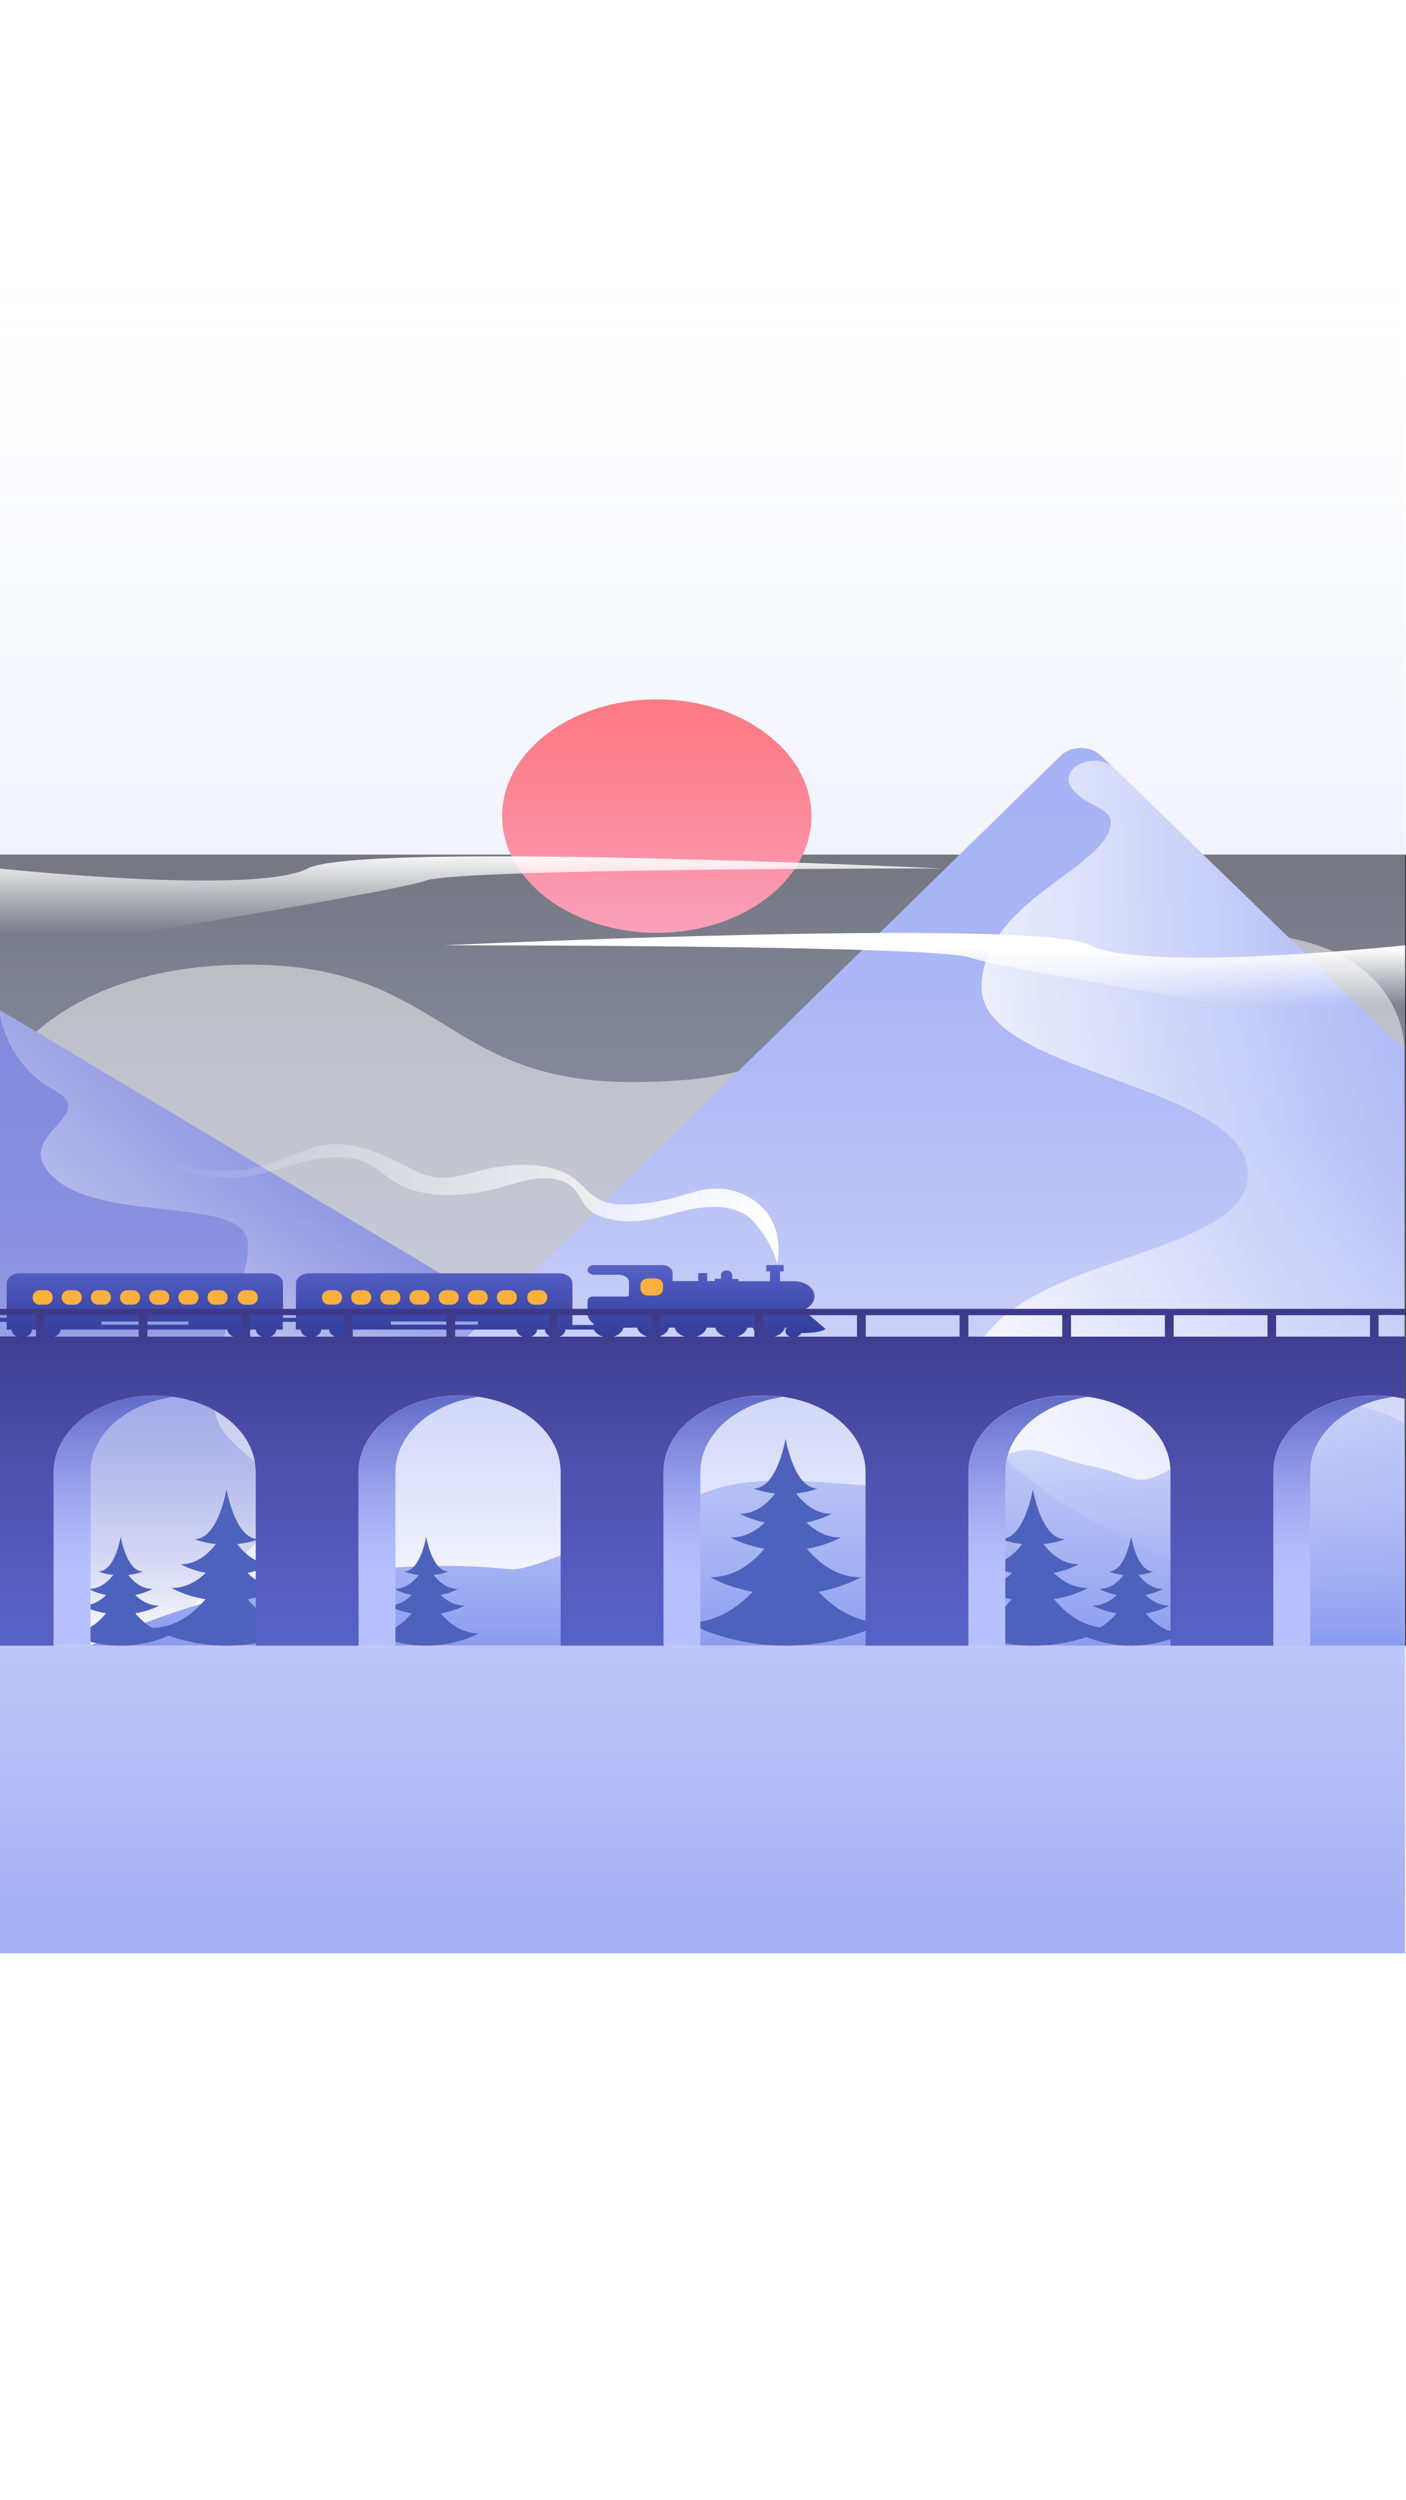 <?xml version="1.0" encoding="utf-8"?>
<!-- Generator: Adobe Illustrator 22.0.1, SVG Export Plug-In . SVG Version: 6.00 Build 0)  -->
<svg version="1.1" xmlns="http://www.w3.org/2000/svg" xmlns:xlink="http://www.w3.org/1999/xlink" x="0px" y="0px" height="800px" width="450px"
	 viewBox="0 0 800 450" style="enable-background:new 0 0 450 800;" xml:space="preserve">
<rect x="0" y="0" width="800" height="450" fill="#333333" stroke="none"/>
<style type="text/css">
	.st0{fill:url(#XMLID_4_);}
	.st1{opacity:0.49;fill:#FFFFFF;}
	.st2{fill:url(#sun_1_);}
	.st3{fill:url(#XMLID_17_);}
	.st4{opacity:0.4;fill:url(#XMLID_20_);}
	.st5{fill:url(#XMLID_21_);}
	.st6{opacity:0.8;fill:url(#XMLID_25_);}
	.st7{fill:url(#XMLID_26_);}
	.st8{fill:#FBB040;}
	.st9{fill:url(#smoke_1_);}
	.st10{fill:url(#XMLID_27_);}
	.st11{fill:#4D62BD;}
	.st12{fill:url(#XMLID_31_);}
	.st13{fill:url(#XMLID_32_);}
	.st14{fill:url(#XMLID_33_);}
	.st15{fill:url(#XMLID_34_);}
	.st16{fill:url(#XMLID_35_);}
	.st17{fill:url(#XMLID_36_);}
	.st18{fill:url(#XMLID_37_);}
	.st19{fill:url(#XMLID_40_);}
	#sun{
	animation : set 15s ease-in-out infinite;
	animation-fill-mode : forwards
	}
	@keyframes set{
	0%{
	transform : translate(0,-100px)
	}
    100%{
	transform : translate(-400px,400px)
}
	}
	#train{animation : move 15s ease-in-out infinite}
	@keyframes move{
	0%{
	transform : translateX(-470px)
	}
	100%{
	transform : translateX(850px)
	}
	}
	#smoke{
	animation : smoky 15s ease-in-out infinite;
	transform-origin : 50%;
	transform-box : fill-box
	}
	@keyframes smoky{

	0%,10%{
	transform : scaleY(.8)
	}
	20%,30%{
	transform : scaleY(1.2)
	}
	40%,50%{
	transform : scaleY(.8)
	}
	60%,70%{
	transform : scaleY(1.2)
	}
	80%,100%{
	transform : scaleY(.8)
	}
	}
</style>
<g id="BACKGROUND">
	<linearGradient id="XMLID_4_" gradientUnits="userSpaceOnUse" x1="399.5" y1="598.241" x2="399.5" y2="-386.003">
		<stop  offset="0" style="stop-color:#A7B2F5"/>
		<stop  offset="0.441" style="stop-color:#CBD2F9;stop-opacity:0.559"/>
		<stop  offset="1" style="stop-color:#FFFFFF;stop-opacity:0"/>
	</linearGradient>
	<rect id="XMLID_1_" x="-0.5" y="-394.4" class="st0" width="800" height="1019.4"/>
</g>
<g id="OBJECTS">
	<g id="XMLID_2_">
		<path id="XMLID_57_" class="st1" d="M-0.5,126c0,0,30.7-63.4,141.7-63.4s110.7,66.8,218.3,66.8c159.3,0,69.4-84.9,340.7-84.9
			c98.8,0,98.8,64.5,98.8,64.5v274.8H-0.5V126z"/>
		<linearGradient id="sun_1_" gradientUnits="userSpaceOnUse" x1="373.688" y1="-107.914" x2="373.688" y2="55.54">
			<stop  offset="0" style="stop-color:#FC7881"/>
			<stop  offset="0.226" style="stop-color:#FC7D88"/>
			<stop  offset="0.565" style="stop-color:#FB8C9D"/>
			<stop  offset="0.973" style="stop-color:#FAA3BF"/>
			<stop  offset="1" style="stop-color:#FAA5C1"/>
		</linearGradient>
		<ellipse id="sun" class="st2" cx="373.7" cy="-21.9" rx="88" ry="66.4"/>
		<g id="XMLID_12_">
			<g id="XMLID_8_">
				<g id="XMLID_39_">
					<linearGradient id="XMLID_17_" gradientUnits="userSpaceOnUse" x1="302.165" y1="452.264" x2="302.165" y2="116.619">
						<stop  offset="0" style="stop-color:#FFFFFF"/>
						<stop  offset="1.338893e-02" style="stop-color:#FBFBFE"/>
						<stop  offset="0.149" style="stop-color:#D6D9F4"/>
						<stop  offset="0.292" style="stop-color:#B8BDEC"/>
						<stop  offset="0.442" style="stop-color:#A1A7E6"/>
						<stop  offset="0.601" style="stop-color:#9097E1"/>
						<stop  offset="0.776" style="stop-color:#868EDF"/>
						<stop  offset="1" style="stop-color:#838BDE"/>
					</linearGradient>
					<polygon id="XMLID_24_" class="st3" points="-0.5,88.2 604.8,450 -0.5,450 					"/>
				</g>
				<linearGradient id="XMLID_20_" gradientUnits="userSpaceOnUse" x1="173.362" y1="143.263" x2="74.866" y2="240">
					<stop  offset="0" style="stop-color:#FFFFFF;stop-opacity:0"/>
					<stop  offset="1" style="stop-color:#FFFFFF"/>
				</linearGradient>
				<path id="XMLID_196_" class="st4" d="M-0.5,88.2c0,0,3,30.5,31,45.6c28,15.1-26,25.7,0,49.8s94,12.9,108,30.6
					c14,17.7-35.1,87.9-9.6,116.2c25.6,28.3,49.2,29.6,49.2,29.6l107.3-100.9L-0.5,88.2z"/>
			</g>
			<g id="XMLID_38_">
				<linearGradient id="XMLID_21_" gradientUnits="userSpaceOnUse" x1="442.553" y1="446.226" x2="442.553" y2="-88.292">
					<stop  offset="0" style="stop-color:#FFFFFF"/>
					<stop  offset="2.356392e-02" style="stop-color:#FAFBFE"/>
					<stop  offset="0.186" style="stop-color:#DCE0FB"/>
					<stop  offset="0.358" style="stop-color:#C5CCF8"/>
					<stop  offset="0.541" style="stop-color:#B4BDF6"/>
					<stop  offset="0.743" style="stop-color:#AAB5F5"/>
					<stop  offset="1" style="stop-color:#A7B2F5"/>
				</linearGradient>
				<path id="XMLID_22_" class="st5" d="M603.8-56.5L86.1,450H799V110.8L626.2-56.5C620.5-62,609.4-62,603.8-56.5z"/>
				<linearGradient id="XMLID_25_" gradientUnits="userSpaceOnUse" x1="551" y1="198.302" x2="799" y2="198.302">
					<stop  offset="0" style="stop-color:#FFFFFF"/>
					<stop  offset="1" style="stop-color:#FFFFFF;stop-opacity:0"/>
				</linearGradient>
				<path id="XMLID_23_" class="st6" d="M633.7-49.2c-10.2-9.9-31.2-0.6-24.3,10.7c0.1,0.2,0.3,0.4,0.4,0.6
					c7.2,10.2,22.2,11.3,22.2,19.2c0,26-73.5,44.5-73.5,94.3s151.5,54.3,151.5,106.4c0,52.1-159.1,44.1-159.1,121.1S799,450,799,450
					V110.8L633.7-49.2z"/>
			</g>
		</g>
		<g id="train">
			<g id="XMLID_221_">
				<linearGradient id="XMLID_26_" gradientUnits="userSpaceOnUse" x1="234.959" y1="278.691" x2="234.959" y2="232.883">
					<stop  offset="0" style="stop-color:#313C99"/>
					<stop  offset="0.308" style="stop-color:#3944A3"/>
					<stop  offset="0.83" style="stop-color:#505BBE"/>
					<stop  offset="1" style="stop-color:#5963C8"/>
				</linearGradient>
				<path id="XMLID_327_" class="st7" d="M458,259.8h-3.9c5.3-0.8,9.3-4.3,9.3-8.5c0-2.4-1.3-4.6-3.4-6.1c-2.1-1.6-5-2.5-8.1-2.5
					h-8.1v-5.6h2.1v-3.6H436v3.6h2.1v5.6h-18v-1.3h-3.5V239c0-1.5-1.8-2.7-3.8-2.4c-1.6,0.2-2.6,1.3-2.6,2.5v2.2h-3.4v1.3h-4.4v-4.5
					h-5.1v4.5h-14.6v-4.7c0-2.4-2.6-4.4-5.8-4.4h-39c-2.1,0-3.7,1.3-3.6,2.9c0.1,1.5,1.8,2.6,3.8,2.6h14.1c3.1,0,5.7,1.9,5.7,4.3v7
					c0,0.6-0.7,1.1-1.5,1.1h-19c-1.7,0-3.1,1.1-3.1,2.4v7.2c0,2.4,1.4,4.5,3.6,6c0,0.2-0.1,0.4-0.1,0.6h-12.1v-23.8
					c0-3.1-3.3-5.6-7.5-5.6H175.9c-4.1,0-7.5,2.5-7.5,5.6v19.7h-7.4v-19.7c0-3.1-3.3-5.6-7.5-5.6H11.3c-4.1,0-7.5,2.5-7.5,5.6v19.7
					h-4.3v2.3h4.3v4.4h2.8c0,2.4,2.6,4.4,5.8,4.4c3.2,0,5.8-2,5.8-4.4h4.6c0,2.4,2.6,4.4,5.8,4.4c3.2,0,5.8-2,5.8-4.4h95
					c0,2.4,2.6,4.4,5.8,4.4c3.2,0,5.8-2,5.8-4.4h4.6c0,2.4,2.6,4.4,5.8,4.4c3.2,0,5.8-2,5.8-4.4h3.7v-4.4h7.4v4.4h2.8
					c0,2.4,2.6,4.4,5.8,4.4c3.2,0,5.8-2,5.8-4.4h4.6c0,2.4,2.6,4.4,5.8,4.4c3.2,0,5.8-2,5.8-4.4h95c0,2.4,2.6,4.4,5.8,4.4
					c3.2,0,5.8-2,5.8-4.4h4.6c0,2.4,2.6,4.4,5.8,4.4c3.2,0,5.8-2,5.8-4.4h16.2c1.2,2.6,4.4,4.4,8.2,4.4c4.4,0,7.9-2.4,8.6-5.5h7.8
					c0.9,3.2,4.7,5.5,9.1,5.5c4.5,0,8.2-2.4,9.1-5.5h3.2c0.9,3.2,4.6,5.5,9.1,5.5c4.5,0,8.2-2.4,9.1-5.5h4.9
					c0.9,3.2,4.6,5.5,9.1,5.5s8.2-2.4,9.1-5.5h3.2c0.9,3.2,4.6,5.5,9.1,5.5c4.5,0,8.2-2.4,9.1-5.5h1.1c-0.7,0.8-1,1.8-0.7,2.8
					c0.4,1.3,1.9,2.4,3.6,2.7c2.4,0.3,4.6-0.8,5.3-2.4c11.4,0,13.9-2.3,13.9-2.3L458,259.8z M107.2,267.4H57.7v-1.8h49.5V267.4z
					 M271.9,267.4h-49.5v-1.8h49.5V267.4z"/>
				<path id="XMLID_16_" class="st8" d="M368.4,250.8h4.9c2.2,0,4-1.8,4-4v-1.7c0-2.2-1.8-4-4-4h-4.9c-2.2,0-4,1.8-4,4v1.7
					C364.4,249.1,366.2,250.8,368.4,250.8z"/>
				<g id="XMLID_217_">
					<path id="XMLID_203_" class="st8" d="M304,256h3.4c2.2,0,4-1.8,4-4v-0.2c0-2.2-1.8-4-4-4H304c-2.2,0-4,1.8-4,4v0.2
						C300,254.2,301.8,256,304,256z"/>
					<path id="XMLID_206_" class="st8" d="M286.7,256h3.4c2.2,0,4-1.8,4-4v-0.2c0-2.2-1.8-4-4-4h-3.4c-2.2,0-4,1.8-4,4v0.2
						C282.7,254.2,284.5,256,286.7,256z"/>
					<path id="XMLID_207_" class="st8" d="M270.1,256h3.4c2.2,0,4-1.8,4-4v-0.2c0-2.2-1.8-4-4-4h-3.4c-2.2,0-4,1.8-4,4v0.2
						C266.1,254.2,267.9,256,270.1,256z"/>
					<path id="XMLID_208_" class="st8" d="M253.6,256h3.4c2.2,0,4-1.8,4-4v-0.2c0-2.2-1.8-4-4-4h-3.4c-2.2,0-4,1.8-4,4v0.2
						C249.6,254.2,251.3,256,253.6,256z"/>
					<path id="XMLID_209_" class="st8" d="M237,256h3.4c2.2,0,4-1.8,4-4v-0.2c0-2.2-1.8-4-4-4H237c-2.2,0-4,1.8-4,4v0.2
						C233,254.2,234.8,256,237,256z"/>
					<path id="XMLID_214_" class="st8" d="M220.4,256h3.4c2.2,0,4-1.8,4-4v-0.2c0-2.2-1.8-4-4-4h-3.4c-2.2,0-4,1.8-4,4v0.2
						C216.4,254.2,218.2,256,220.4,256z"/>
					<path id="XMLID_215_" class="st8" d="M203.8,256h3.4c2.2,0,4-1.8,4-4v-0.2c0-2.2-1.8-4-4-4h-3.4c-2.2,0-4,1.8-4,4v0.2
						C199.8,254.2,201.6,256,203.8,256z"/>
					<path id="XMLID_216_" class="st8" d="M187.2,256h3.4c2.2,0,4-1.8,4-4v-0.2c0-2.2-1.8-4-4-4h-3.4c-2.2,0-4,1.8-4,4v0.2
						C183.2,254.2,185,256,187.2,256z"/>
				</g>
				<g id="XMLID_227_">
					<path id="XMLID_281_" class="st8" d="M139.3,256h3.4c2.2,0,4-1.8,4-4v-0.2c0-2.2-1.8-4-4-4h-3.4c-2.2,0-4,1.8-4,4v0.2
						C135.3,254.2,137.1,256,139.3,256z"/>
					<path id="XMLID_280_" class="st8" d="M122.1,256h3.4c2.2,0,4-1.8,4-4v-0.2c0-2.2-1.8-4-4-4h-3.4c-2.2,0-4,1.8-4,4v0.2
						C118.1,254.2,119.9,256,122.1,256z"/>
					<path id="XMLID_278_" class="st8" d="M105.5,256h3.4c2.2,0,4-1.8,4-4v-0.2c0-2.2-1.8-4-4-4h-3.4c-2.2,0-4,1.8-4,4v0.2
						C101.5,254.2,103.3,256,105.5,256z"/>
					<path id="XMLID_240_" class="st8" d="M88.9,256h3.4c2.2,0,4-1.8,4-4v-0.2c0-2.2-1.8-4-4-4h-3.4c-2.2,0-4,1.8-4,4v0.2
						C84.9,254.2,86.7,256,88.9,256z"/>
					<path id="XMLID_239_" class="st8" d="M72.3,256h3.4c2.2,0,4-1.8,4-4v-0.2c0-2.2-1.8-4-4-4h-3.4c-2.2,0-4,1.8-4,4v0.2
						C68.3,254.2,70.1,256,72.3,256z"/>
					<path id="XMLID_238_" class="st8" d="M55.7,256h3.4c2.2,0,4-1.8,4-4v-0.2c0-2.2-1.8-4-4-4h-3.4c-2.2,0-4,1.8-4,4v0.2
						C51.7,254.2,53.5,256,55.7,256z"/>
					<path id="XMLID_237_" class="st8" d="M39.1,256h3.4c2.2,0,4-1.8,4-4v-0.2c0-2.2-1.8-4-4-4h-3.4c-2.2,0-4,1.8-4,4v0.2
						C35.1,254.2,36.9,256,39.1,256z"/>
					<path id="XMLID_234_" class="st8" d="M22.5,256H26c2.2,0,4-1.8,4-4v-0.2c0-2.2-1.8-4-4-4h-3.4c-2.2,0-4,1.8-4,4v0.2
						C18.5,254.2,20.3,256,22.5,256z"/>
				</g>
			</g>
			<linearGradient id="smoke_1_" gradientUnits="userSpaceOnUse" x1="92.623" y1="198.302" x2="442.997" y2="198.302">
				<stop  offset="0" style="stop-color:#FFFFFF;stop-opacity:0"/>
				<stop  offset="1" style="stop-color:#FFFFFF"/>
			</linearGradient>
			<path id="smoke" class="st9" d="M442.5,232c1.3-9.4,0.3-19.3-5.6-27.6c-5.9-8.3-17.6-14.8-30.1-14.4c-8.5,0.2-16.3,3.3-24.3,5.5
				c-8.3,2.2-17.1,3.4-25.9,3.5c-4.6,0.1-9.4-0.2-13.5-1.8c-6.8-2.6-10.4-8.3-15.7-12.4c-13.4-10.3-35.8-9.8-53.9-5.1
				c-8.3,2.1-16.8,5-25.5,3.9c-5.9-0.8-11.1-3.4-16.1-6c-14.4-7.4-30.9-15.1-47.9-12.3c-8.3,1.3-15.5,5-23,8
				c-10.9,4.2-23,7-35.2,6.7c-12.2-0.2-24.6-3.7-33.1-10.3c1,4.7,5.6,8,11.3,10c11.9,4.2,25.7,5.3,38.5,3.2
				c11-1.8,21.2-5.9,31.9-8.6c10.8-2.6,23.1-3.6,32.9,0.5c7,3,11.9,8.2,18.3,12c16.8,9.8,41,7.8,60.9,2.1c6.3-1.8,12.5-3.9,19.2-4.6
				c6.7-0.7,14,0.3,18.8,3.9c5,3.8,6.1,9.7,10.7,13.8c4.5,4.1,11.7,5.8,18.7,6.4c19.1,1.6,32.2-7.4,50.4-8
				c6.9-0.2,14.1,0.9,19.4,4.2c3.9,2.4,6.5,5.7,8.9,8.9c4.2,5.8,7.8,11.9,9.3,18.4"/>
		</g>
		<linearGradient id="XMLID_27_" gradientUnits="userSpaceOnUse" x1="425.25" y1="275.672" x2="425.25" y2="467.018">
			<stop  offset="0" style="stop-color:#7F92EE;stop-opacity:0"/>
			<stop  offset="1" style="stop-color:#7F92EE"/>
		</linearGradient>
		<path id="XMLID_200_" class="st10" d="M799,324c0,0-37.2-29.4-98.8,6.4c-61.7,35.8-42.9,25.3-78.3,17.7
			c-35.4-7.5-30.4-18.1-70.9,3s-104.5-7.7-152.5,12.8c-48,20.5-94.4,44-108.1,42.6C164.5,393.7,51.5,450,51.5,450H799V324z"/>
		<g id="XMLID_18_">
			<g id="XMLID_11_">
				<g>
					<path id="XMLID_78_" class="st11" d="M587.7,392.5c11.2,0,18.2-3.1,18.2-3.1c-13.5,0-18.2-28.4-18.2-28.4v0v0l0,0v0
						c0,0-4.7,28.4-18.2,28.4C569.5,389.4,576.6,392.5,587.7,392.5L587.7,392.5L587.7,392.5L587.7,392.5L587.7,392.5z"/>
					<path id="XMLID_77_" class="st11" d="M587.7,409.8c15.7,0,26.1-6.1,26.1-6.1c-17.7,0-26.1-22.1-26.1-22.1s-8.4,22.1-26.1,22.1
						C561.7,403.7,572.1,409.8,587.7,409.8L587.7,409.8L587.7,409.8L587.7,409.8L587.7,409.8z"/>
					<path id="XMLID_76_" class="st11" d="M587.7,424.6c18.8,0,31.3-7.4,31.3-7.4c-21.2,0-31.3-26.5-31.3-26.5s-10,26.5-31.3,26.5
						C556.5,417.3,569,424.6,587.7,424.6L587.7,424.6L587.7,424.6L587.7,424.6L587.7,424.6z"/>
					<path id="XMLID_75_" class="st11" d="M587.7,450c25.7,0,42.8-10.1,42.8-10.1c-29.1,0-42.8-36.4-42.8-36.4s-13.7,36.4-42.8,36.4
						C544.9,439.9,562,450,587.7,450L587.7,450L587.7,450L587.7,450L587.7,450z"/>
				</g>
			</g>
			<g id="XMLID_193_">
				<g>
					<path id="XMLID_74_" class="st11" d="M128.9,392.5c11.2,0,18.2-3.1,18.2-3.1c-13.5,0-18.2-28.4-18.2-28.4v0v0l0,0v0
						c0,0-4.7,28.4-18.2,28.4C110.7,389.4,117.8,392.5,128.9,392.5L128.9,392.5L128.9,392.5L128.9,392.5L128.9,392.5z"/>
					<path id="XMLID_73_" class="st11" d="M128.9,409.8c15.7,0,26.1-6.1,26.1-6.1c-17.7,0-26.1-22.1-26.1-22.1s-8.4,22.1-26.1,22.1
						C102.9,403.7,113.3,409.8,128.9,409.8L128.9,409.8L128.9,409.8L128.9,409.8L128.9,409.8z"/>
					<path id="XMLID_72_" class="st11" d="M128.9,424.6c18.8,0,31.3-7.4,31.3-7.4c-21.2,0-31.3-26.5-31.3-26.5s-10,26.5-31.3,26.5
						C97.7,417.3,110.2,424.6,128.9,424.6L128.9,424.6L128.9,424.6L128.9,424.6L128.9,424.6z"/>
					<path id="XMLID_71_" class="st11" d="M128.9,450c25.7,0,42.8-10.1,42.8-10.1c-29.1,0-42.8-36.4-42.8-36.4s-13.7,36.4-42.8,36.4
						C86.1,439.9,103.2,450,128.9,450L128.9,450L128.9,450L128.9,450L128.9,450z"/>
				</g>
			</g>
			<g id="XMLID_14_">
				<g>
					<path id="XMLID_70_" class="st11" d="M242.5,410c7.8,0,12.7-2.2,12.7-2.2c-9.4,0-12.7-19.8-12.7-19.8v0v0l0,0v0
						c0,0-3.3,19.8-12.7,19.8C229.8,407.8,234.8,410,242.5,410L242.5,410L242.5,410L242.5,410L242.5,410z"/>
					<path id="XMLID_69_" class="st11" d="M242.5,422c10.9,0,18.1-4.3,18.1-4.3c-12.3,0-18.1-15.4-18.1-15.4s-5.8,15.4-18.1,15.4
						C224.4,417.8,231.6,422,242.5,422L242.5,422L242.5,422L242.5,422L242.5,422z"/>
					<path id="XMLID_68_" class="st11" d="M242.5,432.3c13.1,0,21.8-5.1,21.8-5.1c-14.8,0-21.8-18.5-21.8-18.5s-7,18.5-21.8,18.5
						C220.8,427.2,229.5,432.3,242.5,432.3L242.5,432.3L242.5,432.3L242.5,432.3L242.5,432.3z"/>
					<path id="XMLID_67_" class="st11" d="M242.5,450c17.9,0,29.8-7,29.8-7c-20.3,0-29.8-25.3-29.8-25.3S233,443,212.7,443
						C212.7,443,224.6,450,242.5,450L242.5,450L242.5,450L242.5,450L242.5,450z"/>
				</g>
			</g>
			<g id="XMLID_15_">
				<g>
					<path id="XMLID_66_" class="st11" d="M68.7,410c7.8,0,12.7-2.2,12.7-2.2c-9.4,0-12.7-19.8-12.7-19.8v0v0l0,0v0
						c0,0-3.3,19.8-12.7,19.8C56,407.8,60.9,410,68.7,410L68.7,410L68.7,410L68.7,410L68.7,410z"/>
					<path id="XMLID_65_" class="st11" d="M68.7,422c10.9,0,18.1-4.3,18.1-4.3c-12.3,0-18.1-15.4-18.1-15.4s-5.8,15.4-18.1,15.4
						C50.5,417.8,57.8,422,68.7,422L68.7,422L68.7,422L68.7,422L68.7,422z"/>
					<path id="XMLID_64_" class="st11" d="M68.7,432.3c13.1,0,21.8-5.1,21.8-5.1c-14.8,0-21.8-18.5-21.8-18.5s-7,18.5-21.8,18.5
						C46.9,427.2,55.6,432.3,68.7,432.3L68.7,432.3L68.7,432.3L68.7,432.3L68.7,432.3z"/>
					<path id="XMLID_63_" class="st11" d="M68.7,450c17.9,0,29.8-7,29.8-7c-20.3,0-29.8-25.3-29.8-25.3S59.1,443,38.9,443
						C38.9,443,50.8,450,68.7,450L68.7,450L68.7,450L68.7,450L68.7,450z"/>
				</g>
			</g>
			<g id="XMLID_213_">
				<g>
					<path id="XMLID_60_" class="st11" d="M643.6,410c7.8,0,12.7-2.2,12.7-2.2c-9.4,0-12.7-19.8-12.7-19.8v0v0v0v0
						c0,0-3.3,19.8-12.7,19.8C630.9,407.8,635.8,410,643.6,410L643.6,410L643.6,410L643.6,410L643.6,410z"/>
					<path id="XMLID_59_" class="st11" d="M643.6,422c10.9,0,18.1-4.3,18.1-4.3c-12.3,0-18.1-15.4-18.1-15.4s-5.8,15.4-18.1,15.4
						C625.5,417.8,632.7,422,643.6,422L643.6,422L643.6,422L643.6,422L643.6,422z"/>
					<path id="XMLID_58_" class="st11" d="M643.6,432.3c13.1,0,21.8-5.1,21.8-5.1c-14.8,0-21.8-18.5-21.8-18.5s-7,18.5-21.8,18.5
						C621.9,427.2,630.6,432.3,643.6,432.3L643.6,432.3L643.6,432.3L643.6,432.3L643.6,432.3z"/>
					<path id="XMLID_55_" class="st11" d="M643.6,450c17.9,0,29.8-7,29.8-7c-20.3,0-29.8-25.3-29.8-25.3s-9.6,25.3-29.8,25.3
						C613.8,443,625.7,450,643.6,450L643.6,450L643.6,450L643.6,450L643.6,450z"/>
				</g>
			</g>
			<g id="XMLID_13_">
				<g>
					<path id="XMLID_95_" class="st11" d="M447,363.7c11.2,0,18.2-3.1,18.2-3.1c-13.5,0-18.2-28.4-18.2-28.4v0v0v0v0
						c0,0-4.7,28.4-18.2,28.4C428.8,360.6,435.8,363.7,447,363.7L447,363.7L447,363.7L447,363.7L447,363.7z"/>
					<path id="XMLID_94_" class="st11" d="M447,381.1c15.7,0,26.1-6.1,26.1-6.1c-17.7,0-26.1-22.1-26.1-22.1s-8.4,22.1-26.1,22.1
						C421,374.9,431.4,381.1,447,381.1L447,381.1L447,381.1L447,381.1L447,381.1z"/>
					<path id="XMLID_93_" class="st11" d="M447,395.9c18.8,0,31.3-7.4,31.3-7.4C457,388.5,447,362,447,362s-10,26.5-31.3,26.5
						C415.8,388.5,428.3,395.9,447,395.9L447,395.9L447,395.9L447,395.9L447,395.9z"/>
					<path id="XMLID_92_" class="st11" d="M447,421.2c25.7,0,42.8-10.1,42.8-10.1c-29.1,0-42.8-36.4-42.8-36.4s-13.7,36.4-42.8,36.4
						C404.2,411.1,421.3,421.2,447,421.2L447,421.2L447,421.2L447,421.2L447,421.2z"/>
					<path id="XMLID_91_" class="st11" d="M447,450c33.3,0,55.5-13.1,55.5-13.1c-37.7,0-55.5-47.1-55.5-47.1s-17.8,47.1-55.5,47.1
						C391.5,436.9,413.7,450,447,450L447,450L447,450L447,450L447,450z"/>
				</g>
			</g>
		</g>
		<g id="XMLID_56_">
			<g id="XMLID_5_">
				<linearGradient id="XMLID_31_" gradientUnits="userSpaceOnUse" x1="758.5" y1="298.312" x2="758.5" y2="411.512">
					<stop  offset="0" style="stop-color:#555FBF"/>
					<stop  offset="0.294" style="stop-color:#7D86D9"/>
					<stop  offset="0.588" style="stop-color:#9DA6EE"/>
					<stop  offset="0.833" style="stop-color:#B1BAFA"/>
					<stop  offset="1" style="stop-color:#B8C1FF"/>
				</linearGradient>
				<path id="XMLID_7_" class="st12" d="M792.5,308.5c-3.4-0.5-6.9-0.7-10.5-0.7h0c-31.8,0-57.5,19.4-57.5,43.4V450h21v-98.9
					C745.5,329.9,765.8,312.2,792.5,308.5z"/>
				<linearGradient id="XMLID_32_" gradientUnits="userSpaceOnUse" x1="585" y1="298.312" x2="585" y2="411.512">
					<stop  offset="0" style="stop-color:#555FBF"/>
					<stop  offset="0.294" style="stop-color:#7D86D9"/>
					<stop  offset="0.588" style="stop-color:#9DA6EE"/>
					<stop  offset="0.833" style="stop-color:#B1BAFA"/>
					<stop  offset="1" style="stop-color:#B8C1FF"/>
				</linearGradient>
				<path id="XMLID_6_" class="st13" d="M619,308.5c-3.4-0.5-6.9-0.7-10.5-0.7h0c-31.8,0-57.5,19.4-57.5,43.4V450h21v-98.9
					C572,329.9,592.3,312.2,619,308.5z"/>
				<linearGradient id="XMLID_33_" gradientUnits="userSpaceOnUse" x1="411.5" y1="298.312" x2="411.5" y2="411.512">
					<stop  offset="0" style="stop-color:#555FBF"/>
					<stop  offset="0.294" style="stop-color:#7D86D9"/>
					<stop  offset="0.588" style="stop-color:#9DA6EE"/>
					<stop  offset="0.833" style="stop-color:#B1BAFA"/>
					<stop  offset="1" style="stop-color:#B8C1FF"/>
				</linearGradient>
				<path id="XMLID_9_" class="st14" d="M445.5,308.5c-3.4-0.5-6.9-0.7-10.5-0.7h0c-31.8,0-57.5,19.4-57.5,43.4V450h21v-98.9
					C398.5,329.9,418.8,312.2,445.5,308.5z"/>
				<linearGradient id="XMLID_34_" gradientUnits="userSpaceOnUse" x1="238" y1="298.312" x2="238" y2="411.512">
					<stop  offset="0" style="stop-color:#555FBF"/>
					<stop  offset="0.294" style="stop-color:#7D86D9"/>
					<stop  offset="0.588" style="stop-color:#9DA6EE"/>
					<stop  offset="0.833" style="stop-color:#B1BAFA"/>
					<stop  offset="1" style="stop-color:#B8C1FF"/>
				</linearGradient>
				<path id="XMLID_10_" class="st15" d="M272,308.5c-3.4-0.5-6.9-0.7-10.5-0.7h0c-31.8,0-57.5,19.4-57.5,43.4V450h21v-98.9
					C225,329.9,245.3,312.2,272,308.5z"/>
				<linearGradient id="XMLID_35_" gradientUnits="userSpaceOnUse" x1="64.5" y1="298.312" x2="64.5" y2="411.512">
					<stop  offset="0" style="stop-color:#555FBF"/>
					<stop  offset="0.294" style="stop-color:#7D86D9"/>
					<stop  offset="0.588" style="stop-color:#9DA6EE"/>
					<stop  offset="0.833" style="stop-color:#B1BAFA"/>
					<stop  offset="1" style="stop-color:#B8C1FF"/>
				</linearGradient>
				<path id="XMLID_19_" class="st16" d="M98.5,308.5c-3.4-0.5-6.9-0.7-10.5-0.7h0c-31.8,0-57.5,19.4-57.5,43.4V450h21v-98.9
					C51.5,329.9,71.8,312.2,98.5,308.5z"/>
				<linearGradient id="XMLID_36_" gradientUnits="userSpaceOnUse" x1="399.5" y1="247.951" x2="399.5" y2="467.477">
					<stop  offset="0" style="stop-color:#3A3685"/>
					<stop  offset="7.972699e-02" style="stop-color:#3E3B8D"/>
					<stop  offset="0.462" style="stop-color:#4D51AD"/>
					<stop  offset="0.782" style="stop-color:#565EC1"/>
					<stop  offset="1" style="stop-color:#5963C8"/>
				</linearGradient>
				<path id="XMLID_30_" class="st17" d="M799.5,261.9v-3.5h-800v3.5h21v12.2h-21V450h31v-98.9c0-24,25.7-43.4,57.5-43.4h0
					c31.8,0,57.5,19.4,57.5,43.4V450H204v-98.9c0-24,25.7-43.4,57.5-43.4l0,0c31.8,0,57.5,19.4,57.5,43.4V450h58.5v-98.9
					c0-24,25.7-43.4,57.5-43.4h0c31.8,0,57.5,19.4,57.5,43.4V450h58.5v-98.9c0-24,25.7-43.4,57.5-43.4h0c31.8,0,57.5,19.4,57.5,43.4
					V450h58.5v-98.9c0-24,25.7-43.4,57.5-43.4h0c5.9,0,12.1,0.7,17.4,1.9v-35.5h-15v-12.2H799.5z M25.5,274.2v-12.2h53.4v12.2H25.5z
					 M83.9,274.2v-12.2h53.4v12.2H83.9z M142.3,274.2v-12.2h53.4v12.2H142.3z M200.7,274.2v-12.2H254v12.2H200.7z M259,274.2v-12.2
					h53.4v12.2H259z M317.4,274.2v-12.2h53.4v12.2H317.4z M375.8,274.2v-12.2h53.4v12.2H375.8z M434.2,274.2v-12.2h53.4v12.2H434.2z
					 M492.6,274.2v-12.2H546v12.2H492.6z M551,274.2v-12.2h53.4v12.2H551z M609.4,274.2v-12.2h53.4v12.2H609.4z M667.8,274.2v-12.2
					h53.4v12.2H667.8z M726.1,274.2v-12.2h53.4v12.2H726.1z"/>
			</g>
		</g>
		<linearGradient id="XMLID_37_" gradientUnits="userSpaceOnUse" x1="267.81" y1="44.192" x2="267.81" y2="-2.074">
			<stop  offset="0" style="stop-color:#FFFFFF;stop-opacity:0"/>
			<stop  offset="1" style="stop-color:#FFFFFF"/>
		</linearGradient>
		<path id="XMLID_61_" class="st18" d="M-0.5,7.9c0,0,145.7,15.5,175.5,0c29.8-15.5,361.2,0,361.2,0s-274.3-0.2-293.9,6.9
			C222.7,21.9-0.5,57.6-0.5,57.6V7.9z"/>
		<linearGradient id="XMLID_40_" gradientUnits="userSpaceOnUse" x1="525.984" y1="53.801" x2="525.984" y2="85.64">
			<stop  offset="0" style="stop-color:#FFFFFF"/>
			<stop  offset="1" style="stop-color:#FFFFFF;stop-opacity:0"/>
		</linearGradient>
		<path id="XMLID_62_" class="st19" d="M799.5,51.6c0,0-148.5,15.8-178.9,0c-30.4-15.8-368.2,0-368.2,0s279.6-0.2,299.6,7
			c20,7.2,247.5,43.7,247.5,43.7V51.6z"/>
	</g>
</g>
</svg>
